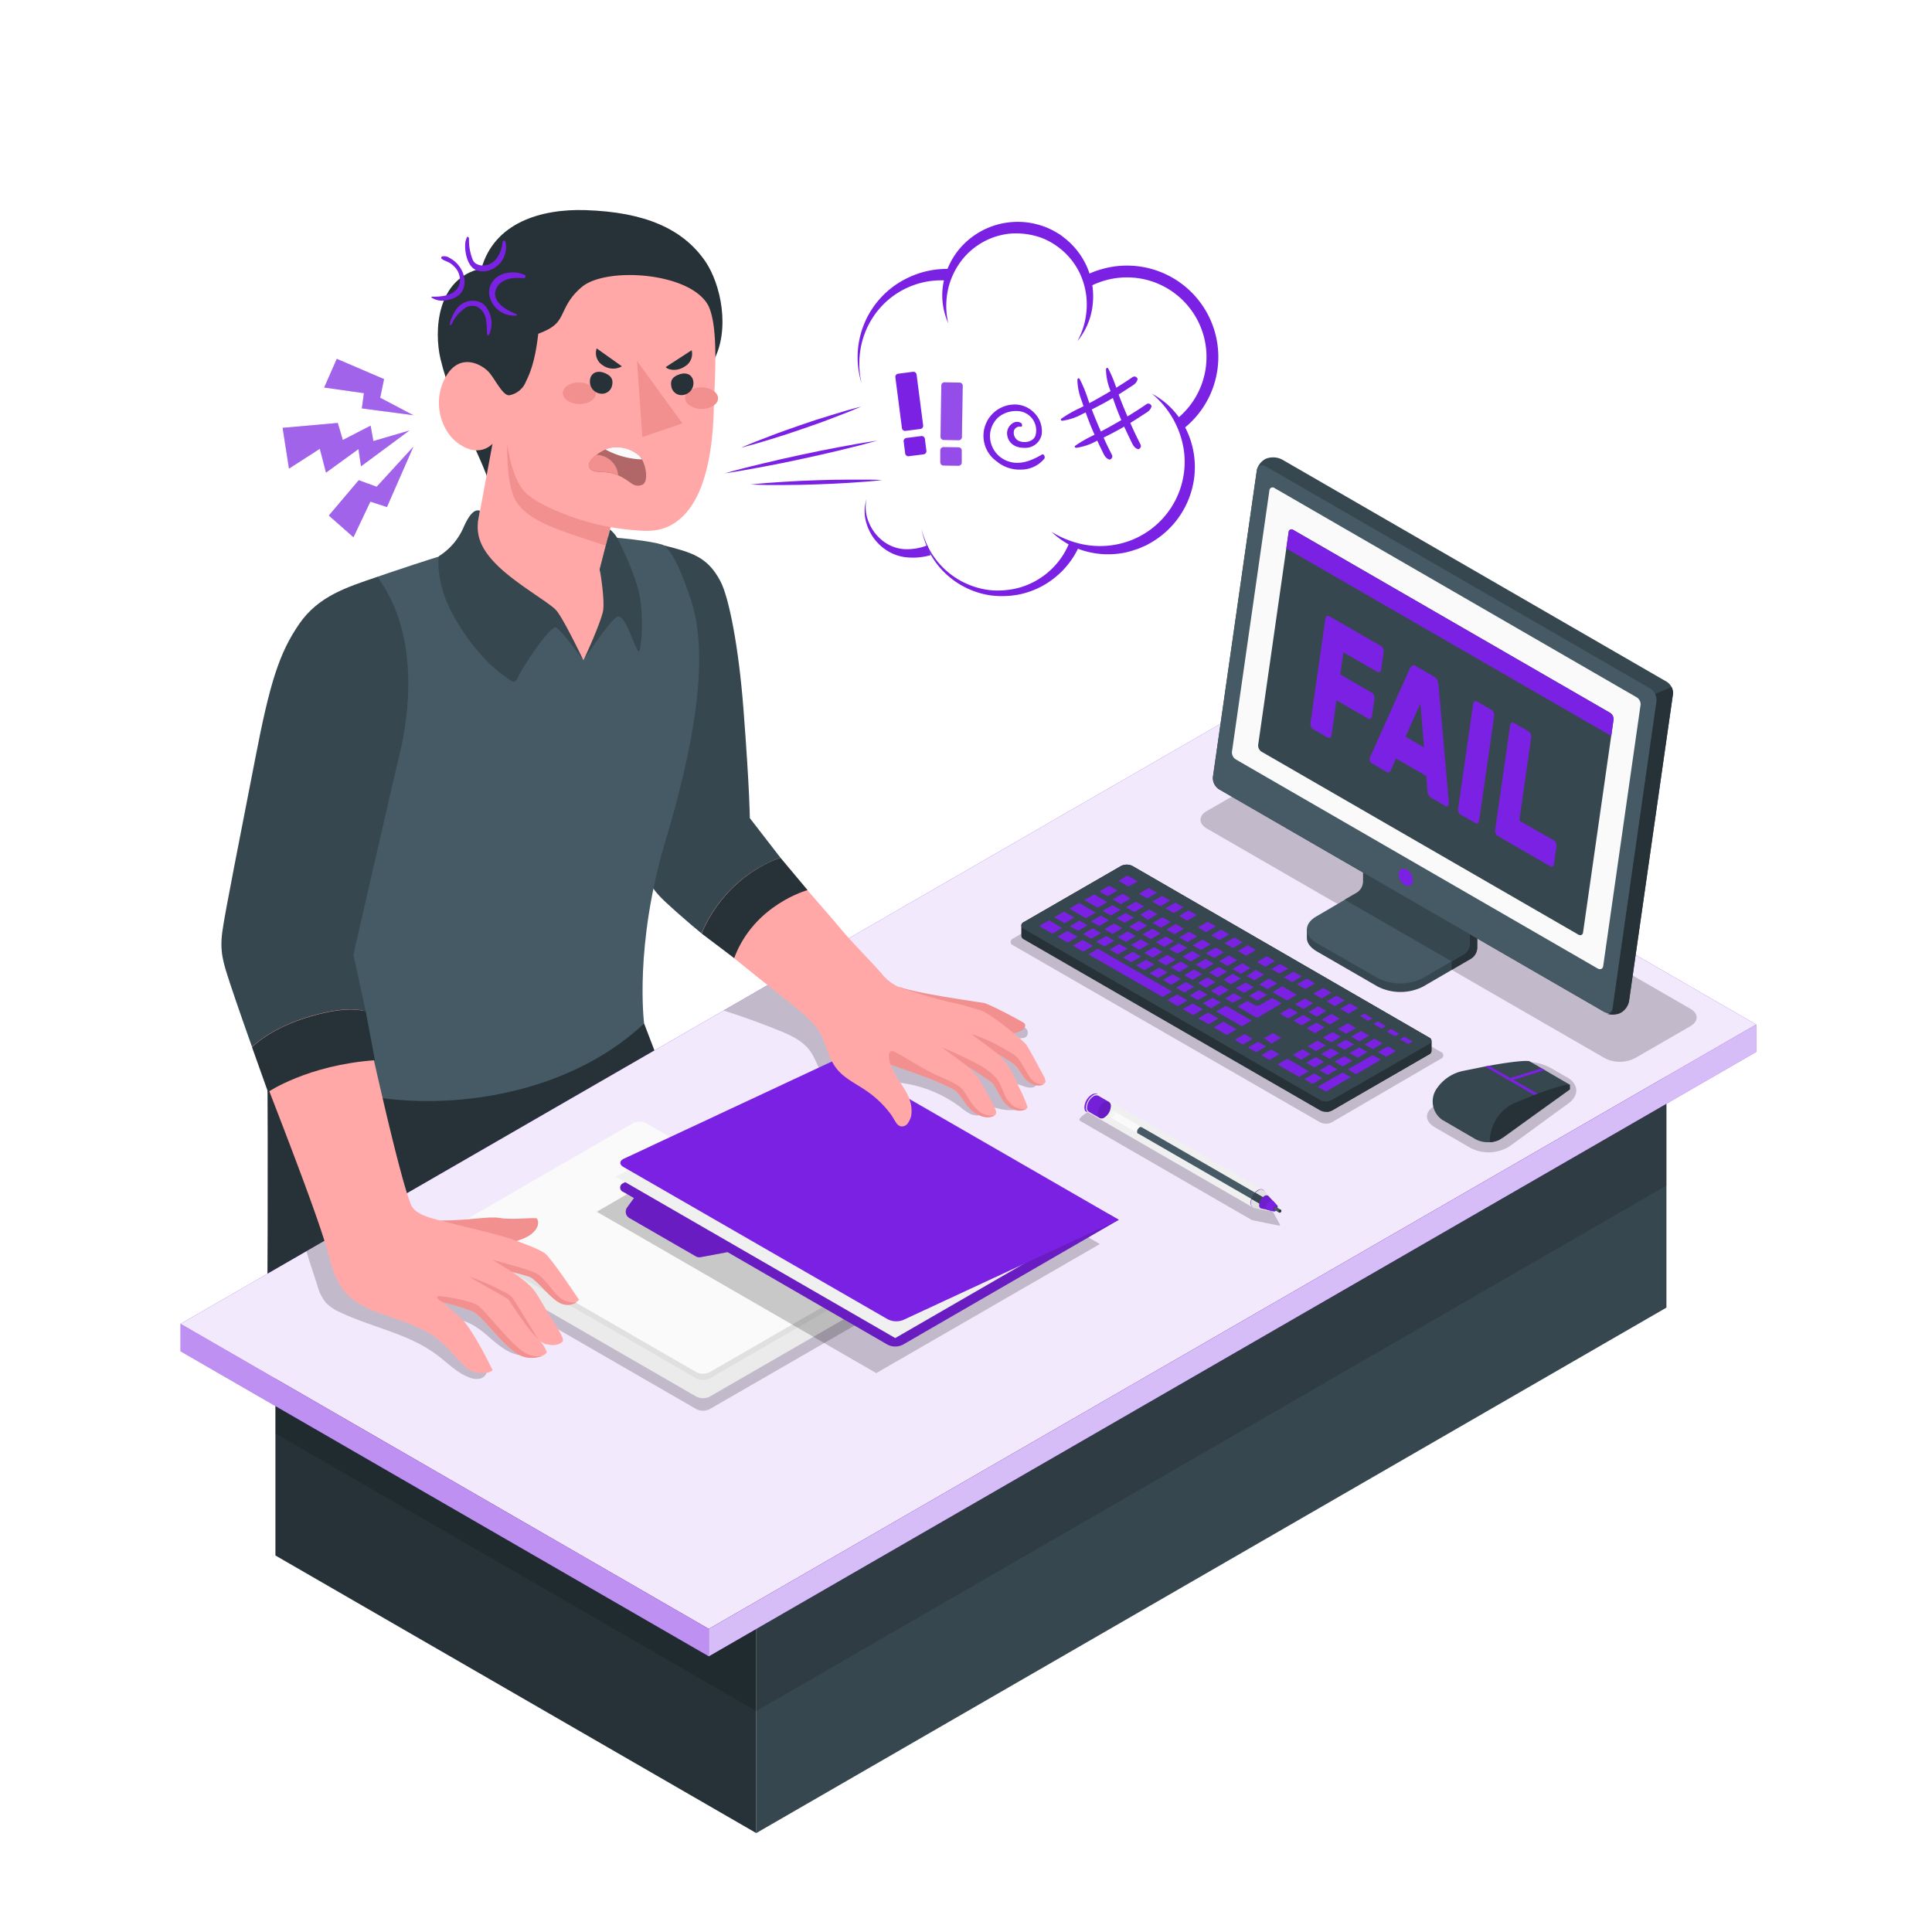 <svg class="animated" id="freepik_stories-feeling-angry" xmlns="http://www.w3.org/2000/svg" viewBox="0 0 500 500" version="1.1" xmlns:xlink="http://www.w3.org/1999/xlink" xmlns:svgjs="http://svgjs.com/svgjs"><style>svg#freepik_stories-feeling-angry:not(.animated) .animable {opacity: 0;}svg#freepik_stories-feeling-angry.animated #freepik--Lightnings--inject-1 {animation: 6s Infinite  linear wind;animation-delay: 0s;}svg#freepik_stories-feeling-angry.animated #freepik--speech-bubble--inject-1 {animation: 1.5s Infinite  linear wind;animation-delay: 0s;}            @keyframes wind {                0% {                    transform: rotate( 0deg );                }                25% {                    transform: rotate( 1deg );                }                75% {                    transform: rotate( -1deg );                }            }        .animator-hidden { display: none; }</style><g id="freepik--Pictures--inject-1" class="animable animator-active animator-hidden" style="transform-origin: 400.565px 99.05px;"><g id="freepik--Picture--inject-1" class="animable" style="transform-origin: 368.535px 70.595px;"><g id="freepik--Frame--inject-1" class="animable" style="transform-origin: 368.535px 70.595px;"><polygon points="389.81 103.09 387.83 104.27 347.23 80.83 349.21 79.64 389.81 103.09" style="fill: rgb(250, 250, 250); transform-origin: 368.52px 91.955px;" id="elx431ei2xqw9" class="animable"></polygon><polygon points="349.21 79.64 387.83 101.94 387.83 61.5 349.21 39.22 349.21 79.64" style="fill: rgb(255, 255, 255); transform-origin: 368.52px 70.58px;" id="elyosuwa13jkf" class="animable"></polygon><path d="M343.5,83l48.06,27.75V59.34L343.5,31.59Zm3.73-44.92,40.6,23.44v42.77l-40.6-23.44Z" style="fill: rgb(240, 240, 240); transform-origin: 367.53px 71.17px;" id="el9evomi0i48a" class="animable"></path><polygon points="347.23 80.83 349.21 79.64 349.21 39.22 347.23 38.06 347.23 80.83" style="fill: rgb(224, 224, 224); transform-origin: 348.22px 59.445px;" id="el3wtwe5jevxm" class="animable"></polygon><polygon points="343.5 31.59 345.51 30.44 393.57 58.19 391.56 59.34 343.5 31.59" style="fill: rgb(250, 250, 250); transform-origin: 368.535px 44.89px;" id="elqffbawan9y" class="animable"></polygon><polygon points="393.57 58.19 391.56 59.34 391.56 110.73 393.57 109.58 393.57 58.19" style="fill: rgb(224, 224, 224); transform-origin: 392.565px 84.46px;" id="el0oomlywvqsnh" class="animable"></polygon></g><g id="freepik--Land--inject-1" class="animable" style="transform-origin: 368.52px 77.305px;"><polygon points="350.72 78.44 386.32 98.99 386.32 88.72 377.42 68.16 371.88 73.3 373.87 81.91 361.57 55.62 350.72 68.16 350.72 78.44" style="fill: rgb(240, 240, 240); transform-origin: 368.52px 77.305px;" id="elcrhcf0lndeh" class="animable"></polygon><path d="M372.21,58.23a5.83,5.83,0,0,1,2.63,4.56c0,1.68-1.18,2.36-2.63,1.52a5.83,5.83,0,0,1-2.63-4.56C369.58,58.07,370.76,57.39,372.21,58.23Z" style="fill: rgb(240, 240, 240); transform-origin: 372.21px 61.27px;" id="eltljf8lsser" class="animable"></path></g></g><g id="freepik--picture--inject-1" class="animable" style="transform-origin: 432.59px 127.51px;"><g id="freepik--frame--inject-1" class="animable" style="transform-origin: 432.59px 127.51px;"><polygon points="453.86 160.01 451.88 161.19 411.29 137.75 413.26 136.57 453.86 160.01" style="fill: rgb(250, 250, 250); transform-origin: 432.575px 148.88px;" id="el1dpfcw8cv0q" class="animable"></polygon><polygon points="413.26 136.57 451.88 158.86 451.88 118.42 413.26 96.14 413.26 136.57" style="fill: rgb(255, 255, 255); transform-origin: 432.57px 127.5px;" id="elmtjbrbnq19" class="animable"></polygon><path d="M407.55,139.91l48.07,27.75V116.27L407.55,88.52ZM411.29,95l40.59,23.44v42.77l-40.6-23.44Z" style="fill: rgb(240, 240, 240); transform-origin: 431.585px 128.09px;" id="elyp4nk6gmvh9" class="animable"></path><polygon points="411.29 137.75 413.26 136.57 413.26 96.14 411.29 94.98 411.29 137.75" style="fill: rgb(224, 224, 224); transform-origin: 412.275px 116.365px;" id="el8oud6a14np" class="animable"></polygon><polygon points="407.55 88.52 409.56 87.36 457.63 115.12 455.62 116.27 407.55 88.52" style="fill: rgb(250, 250, 250); transform-origin: 432.59px 101.815px;" id="elzz1nuhnx2oq" class="animable"></polygon><polygon points="457.63 115.12 455.62 116.27 455.62 167.66 457.63 166.51 457.63 115.12" style="fill: rgb(224, 224, 224); transform-origin: 456.625px 141.39px;" id="el64d8asnlin8" class="animable"></polygon></g><g id="freepik--land--inject-1" class="animable" style="transform-origin: 432.575px 134.235px;"><polygon points="414.77 135.36 450.38 155.92 450.38 145.64 441.48 125.08 435.93 130.22 437.93 138.84 425.63 112.55 414.77 125.08 414.77 135.36" style="fill: rgb(240, 240, 240); transform-origin: 432.575px 134.235px;" id="el4yjze43ezc3" class="animable"></polygon><path d="M436.27,115.16a5.83,5.83,0,0,1,2.63,4.56c0,1.68-1.18,2.36-2.64,1.52a5.83,5.83,0,0,1-2.63-4.56C433.63,115,434.81,114.32,436.27,115.16Z" style="fill: rgb(240, 240, 240); transform-origin: 436.265px 118.2px;" id="eluepqc79muil" class="animable"></path></g></g></g><g id="freepik--Character--inject-1" class="animable" style="transform-origin: 250.615px 264.377px;"><path id="freepik--Pants--inject-1" d="M69.15,270.77c.3,29.65,0,71.88,0,71.88h127.3L166.7,264.88Z" style="fill: rgb(38, 50, 56); transform-origin: 132.8px 303.765px;" class="animable"></path><g id="freepik--Table--inject-1" class="animable" style="transform-origin: 250.615px 330.305px;"><g id="freepik--table--inject-1" class="animable" style="transform-origin: 250.615px 330.305px;"><polygon points="195.72 407.38 431.27 271.39 431.27 338.41 195.72 474.4 195.72 407.38" style="fill: rgb(55, 71, 79); transform-origin: 313.495px 372.895px;" id="elq6zkfyihipc" class="animable"></polygon><polygon points="195.72 407.38 71.28 335.53 71.28 402.56 195.72 474.4 195.72 407.38" style="fill: rgb(38, 50, 56); transform-origin: 133.5px 404.965px;" id="eltk1123wgqmi" class="animable"></polygon><g id="elululjle2th"><polygon points="195.72 442.82 431.27 306.83 431.27 271.39 195.72 407.38 71.28 335.53 71.28 370.98 195.72 442.82" style="opacity: 0.15; transform-origin: 251.275px 357.105px;" class="animable"></polygon></g><polygon points="46.72 342.62 317.79 186.21 454.51 265.15 183.44 421.56 46.72 342.62" style="fill: rgb(122, 33, 227); transform-origin: 250.615px 303.885px;" id="elvapy4jiobz" class="animable"></polygon><g id="elzqvto3ocle"><polygon points="46.72 342.62 317.79 186.21 454.51 265.15 183.44 421.56 46.72 342.62" style="fill: rgb(255, 255, 255); opacity: 0.9; transform-origin: 250.615px 303.885px;" class="animable"></polygon></g><polygon points="183.44 428.65 183.44 421.56 46.72 342.62 46.72 349.71 183.44 428.65" style="fill: rgb(122, 33, 227); transform-origin: 115.08px 385.635px;" id="el8cbytqu4xun" class="animable"></polygon><g id="elp9fafaf6bx"><polygon points="183.44 428.65 183.44 421.56 46.72 342.62 46.72 349.71 183.44 428.65" style="fill: rgb(255, 255, 255); opacity: 0.5; transform-origin: 115.08px 385.635px;" class="animable"></polygon></g><polygon points="454.51 265.15 454.51 272.24 183.44 428.65 183.44 421.56 454.51 265.15" style="fill: rgb(122, 33, 227); transform-origin: 318.975px 346.9px;" id="elyoitasg20o" class="animable"></polygon><g id="el323keblqlg2"><polygon points="454.51 265.15 454.51 272.24 183.44 428.65 183.44 421.56 454.51 265.15" style="fill: rgb(255, 255, 255); opacity: 0.7; transform-origin: 318.975px 346.9px;" class="animable"></polygon></g></g><g id="freepik--Shadows--inject-1" class="animable" style="transform-origin: 173.91px 303.315px;"><g id="eljbd2pr2ixt"><path d="M201.51,266.65c3.05,1.24,6.21,2.67,8.14,5.34,1.5,2.06,2.1,4.68,3.65,6.71,2.08,2.73,5.51,4,8.44,5.75a24.08,24.08,0,0,1,6.93,6.37,5.62,5.62,0,0,0,1.68,1.78,1.7,1.7,0,0,0,2.22-.32,2.23,2.23,0,0,0,.29-1,16.34,16.34,0,0,0-1.74-9.71c-.2-.38-.41-.86-.15-1.21a1.1,1.1,0,0,1,1-.25,32.83,32.83,0,0,1,16.65,6.47c1.26,1,2.6,2.07,4.19,2.1s3.2-1.79,2.32-3.11a12.9,12.9,0,0,0,8.2,1.62c-1-2.57-1.94-5.11-3-7.64l4.47,1.53a5,5,0,0,0,2.24.38,1.65,1.65,0,0,0,1.48-1.49,2.42,2.42,0,0,0-.47-1.18L262,269.05c1.1-.76,2.95.13,3.76-.93a1.61,1.61,0,0,0-.33-2.05,4.7,4.7,0,0,0-2-1c-6.26-1.79-12.56-3.58-19-4.29-6-.65-12.15-.36-18-1.92-6.74-1.79-12.56-5.9-18.78-9.1l-20.38,11.76Q194.47,263.81,201.51,266.65Z" style="opacity: 0.2; transform-origin: 227.895px 271.318px;" class="animable"></path></g><g id="elbs97wq41ye"><path d="M82.08,332.51A12.59,12.59,0,0,0,84.21,337,11.12,11.12,0,0,0,88,339.6c8.25,3.94,17.71,5.52,25,11,2.73,2,5.16,4.64,8.36,5.85a4.69,4.69,0,0,0,3,.3,2.24,2.24,0,0,0,1.67-2.28,3.43,3.43,0,0,0-.94-1.66l-9.29-10.92c3.65-1.26,7.44,1.25,10.35,3.78s6.16,5.44,10,5.09a4,4,0,0,0,2.33-.9c1.42-1.29,1.15-3.56.76-5.45-.52-2.52-1-5-1.55-7.56l7.38.86a1.22,1.22,0,0,0,.92-.13,1.16,1.16,0,0,0,.31-1,10,10,0,0,0-2.66-5.42,41.71,41.71,0,0,0-8.22-7.65,6.87,6.87,0,0,0,3.75-1.3,2.73,2.73,0,0,0,1-1.22,2.29,2.29,0,0,0-1-2.52,6,6,0,0,0-2.78-.81c-4.38-.44-8.79.14-13.18.53s-8.88.57-13.12-.62a15.57,15.57,0,0,1-9-6.33L79.3,323.82C80.15,326.74,81.16,329.62,82.08,332.51Z" style="opacity: 0.2; transform-origin: 112.808px 334.055px;" class="animable"></path></g></g><g id="freepik--Sheets--inject-1" class="animable" style="transform-origin: 173.688px 327.69px;"><g id="elzl8quyn944"><path d="M117.94,328.73l62.25,35.94a3.86,3.86,0,0,0,3.5,0l45.81-26.44a1.07,1.07,0,0,0,0-2l-62.25-35.94a3.86,3.86,0,0,0-3.5,0l-45.81,26.45A1.06,1.06,0,0,0,117.94,328.73Z" style="opacity: 0.2; transform-origin: 173.717px 332.48px;" class="animable"></path></g><path d="M117.94,325.49l62.25,35.94a3.86,3.86,0,0,0,3.5,0L229.5,335a1.06,1.06,0,0,0,0-2L167.25,297a3.86,3.86,0,0,0-3.5,0l-45.81,26.45A1.06,1.06,0,0,0,117.94,325.49Z" style="fill: rgb(235, 235, 235); transform-origin: 173.688px 329.215px;" id="el3tcpwyeazov" class="animable"></path><path d="M163.75,297l-43.5,25.12,59.94,34.6a3.86,3.86,0,0,0,3.5,0l43.5-25.11L167.25,297A3.86,3.86,0,0,0,163.75,297Z" style="fill: rgb(224, 224, 224); transform-origin: 173.72px 326.86px;" id="elkos9kcfl8ke" class="animable"></path><path d="M117.94,319.16l62.25,35.94a3.86,3.86,0,0,0,3.5,0l45.81-26.45a1.06,1.06,0,0,0,0-2l-62.25-35.94a3.86,3.86,0,0,0-3.5,0l-45.81,26.45A1.06,1.06,0,0,0,117.94,319.16Z" style="fill: rgb(250, 250, 250); transform-origin: 173.72px 322.905px;" id="el3aqrw8mztnq" class="animable"></path></g><g id="freepik--Folder--inject-1" class="animable" style="transform-origin: 222.005px 314.59px;"><g id="el4y0kjhs164w"><polygon points="212.14 280.08 284.65 321.95 226.78 355.36 154.45 313.6 212.14 280.08" style="opacity: 0.2; transform-origin: 219.55px 317.72px;" class="animable"></polygon></g><path d="M161.33,308.48a1.2,1.2,0,0,1,0-2.28L217,273.82l72.52,41.87L233.66,348a4.36,4.36,0,0,1-3.95,0L188.3,324.05l-6.93,1.3a1.89,1.89,0,0,1-1.3-.21l-17.18-9.91a1.89,1.89,0,0,1-.64-2.67l1.82-2.5Z" style="fill: rgb(122, 33, 227); transform-origin: 225.012px 311.146px;" id="elxzx9759m4ir" class="animable"></path><g id="el4tarwkfuw18"><path d="M161.33,308.48a1.2,1.2,0,0,1,0-2.28L217,273.82l72.52,41.87L233.66,348a4.36,4.36,0,0,1-3.95,0L188.3,324.05l-6.93,1.3a1.89,1.89,0,0,1-1.3-.21l-17.18-9.91a1.89,1.89,0,0,1-.64-2.67l1.82-2.5Z" style="opacity: 0.15; transform-origin: 225.012px 311.146px;" class="animable"></path></g><polygon points="217.04 273.82 287.1 314.27 231.69 346.29 159.36 304.53 217.04 273.82" style="fill: rgb(240, 240, 240); transform-origin: 223.23px 310.055px;" id="el402oykoeoib" class="animable"></polygon><path d="M289.56,315.69l-55.81,25.92a4.91,4.91,0,0,1-4-.18L161.33,302c-1.09-.63-1.05-1.57.09-2.11l55.62-26Z" style="fill: rgb(122, 33, 227); transform-origin: 225.049px 307.921px;" id="elir96l3531g8" class="animable"></path></g><g id="freepik--Pen--inject-1" class="animable" style="transform-origin: 305.489px 300.111px;"><g id="elek0xkyupoq"><path d="M279.51,290.07,324,315.76l7,1.43a.22.22,0,0,0,.23-.32l-2.2-4-44.48-25.69C283.17,286.35,278.42,289.45,279.51,290.07Z" style="opacity: 0.2; transform-origin: 305.302px 302.116px;" class="animable"></path></g><g id="freepik--pen--inject-1" class="animable" style="transform-origin: 306.135px 298.44px;"><path d="M284,283.19a.86.86,0,0,1,.21.07l-.4-.23-.07,0h0s-.05,0-.07,0l0,0h-.07l-.11,0h-.12a1.66,1.66,0,0,0-.84.26,4.17,4.17,0,0,0-1.89,3.26,1.73,1.73,0,0,0,.06.47.31.31,0,0,0,0,.08.09.09,0,0,0,0,0l0,.09a1.28,1.28,0,0,0,.16.28l0,.05h0l.05.05.08.08.07,0,0,0,.45.25a.65.65,0,0,1-.21-.16,1.49,1.49,0,0,0,1.09-.22,4.16,4.16,0,0,0,1.88-3.27A1.46,1.46,0,0,0,284,283.19Zm-2.78,4.49h0Z" style="fill: rgb(122, 33, 227); transform-origin: 282.462px 285.465px;" id="elqxn07zlyr9i" class="animable"></path><path d="M326.86,307.86l-2.65,4.61-.45-.26-42.14-24.32a.65.65,0,0,1-.21-.16,1.5,1.5,0,0,1-.34-1.05,4.19,4.19,0,0,1,1.88-3.27,1.74,1.74,0,0,1,.84-.25.93.93,0,0,1,.24,0,.86.86,0,0,1,.21.07h0Z" style="fill: rgb(240, 240, 240); transform-origin: 303.963px 297.811px;" id="elgdp8x1laok" class="animable"></path><path d="M325.53,308c1-.6,1.88-.11,1.88,1.09a4.16,4.16,0,0,1-1.88,3.26c-1,.6-1.88.11-1.88-1.09A4.16,4.16,0,0,1,325.53,308Z" style="fill: rgb(122, 33, 227); transform-origin: 325.53px 310.175px;" id="elztdryvp3cz" class="animable"></path><path d="M329.58,310.79l-.05-.06-2.4-2.64h0l0,0,0,0,0,0h0a1.2,1.2,0,0,0-1.5,0,4.16,4.16,0,0,0-1.88,3.26c0,.7.28,1.15.72,1.29h0a.35.35,0,0,0,.14,0h0l3.48.76a.86.86,0,0,0,.61-.13,2.38,2.38,0,0,0,1.07-1.86A.92.92,0,0,0,329.58,310.79Z" style="fill: rgb(224, 224, 224); transform-origin: 326.761px 310.619px;" id="eli3jdkvvfqm" class="animable"></path><path d="M295.43,291.7h0l-.06,0a.48.48,0,0,0-.44.06,1.49,1.49,0,0,0-.67,1.16.54.54,0,0,0,.15.41h0l.09,0,32,18.46,1.88-1.08Z" style="fill: rgb(69, 90, 100); transform-origin: 311.319px 301.731px;" id="elwp4fya7s75o" class="animable"></path><path d="M323.81,310.26l2.66,1.53,1.88-1.08-3.59-2.08A4.54,4.54,0,0,0,323.81,310.26Z" style="fill: rgb(55, 71, 79); transform-origin: 326.08px 310.21px;" id="elfbxpl2dv1wm" class="animable"></path><path d="M330.52,312h0l-2.18-2.4-.06-.06a.87.87,0,0,0-1.08,0,3,3,0,0,0-1.33,2.31.86.86,0,0,0,.51.91h0l.09,0,3.19.69h0a.51.51,0,0,0,.34-.07,1.36,1.36,0,0,0,.61-1.05A.47.47,0,0,0,330.52,312Z" style="fill: rgb(122, 33, 227); transform-origin: 328.237px 311.404px;" id="el55b574r0m2n" class="animable"></path><g id="elt65vrbqs81"><path d="M330.52,312h0l-2.18-2.4-.06-.06a.87.87,0,0,0-1.08,0,3,3,0,0,0-1.33,2.31.86.86,0,0,0,.51.91h0l.09,0,3.19.69h0a.51.51,0,0,0,.34-.07,1.36,1.36,0,0,0,.61-1.05A.47.47,0,0,0,330.52,312Z" style="opacity: 0.1; transform-origin: 328.237px 311.404px;" class="animable"></path></g><path d="M330.65,312.39a1.36,1.36,0,0,1-.61,1.05.51.51,0,0,1-.34.07h0l-1.61-.35c-.25-.05-.42-.29-.42-.68a2.15,2.15,0,0,1,1-1.68.61.61,0,0,1,.77,0l.05,0,1.08,1.19h0A.47.47,0,0,1,330.65,312.39Z" style="fill: rgb(122, 33, 227); transform-origin: 329.167px 312.089px;" id="elvy8h4zt6r5" class="animable"></path><g id="el2agqdyxno0q"><path d="M330,312c.33-.19.61,0,.61.35a1.36,1.36,0,0,1-.61,1.05.37.37,0,0,1-.61-.35A1.35,1.35,0,0,1,330,312Z" style="opacity: 0.1; transform-origin: 329.996px 312.71px;" class="animable"></path></g><path d="M288.3,287.59a.45.45,0,0,0-.47,0,1.49,1.49,0,0,0-.67,1.16.47.47,0,0,0,.2.43h0l7,4.07a.54.54,0,0,1-.15-.41,1.49,1.49,0,0,1,.67-1.16.48.48,0,0,1,.44-.06Z" style="fill: rgb(250, 250, 250); transform-origin: 291.239px 290.387px;" id="eltwnzovbl0m" class="animable"></path><path d="M288.5,288a1.47,1.47,0,0,1-.67,1.15.46.46,0,0,1-.47.05.47.47,0,0,1-.2-.43,1.49,1.49,0,0,1,.67-1.16.45.45,0,0,1,.47,0A.47.47,0,0,1,288.5,288Z" style="fill: rgb(245, 245, 245); transform-origin: 287.829px 288.393px;" id="elt848n1kaawk" class="animable"></path><path d="M287,285.17h0l0,0h0l-2.78-1.61-.07,0h0a1.23,1.23,0,0,0-1.15.14,3.74,3.74,0,0,0-1.69,2.94,1.19,1.19,0,0,0,.5,1.1h0l2.81,1.62h0a1.21,1.21,0,0,0,1.17-.13,3.75,3.75,0,0,0,1.7-2.94A1.21,1.21,0,0,0,287,285.17Z" style="fill: rgb(122, 33, 227); transform-origin: 284.401px 286.466px;" id="el8uhnkqaqd5u" class="animable"></path><g id="elssf9th637y"><path d="M287,285.17h0l0,0h0l-2.78-1.61-.07,0h0a1.23,1.23,0,0,0-1.15.14,3.74,3.74,0,0,0-1.69,2.94,1.19,1.19,0,0,0,.5,1.1h0l2.81,1.62h0a1.21,1.21,0,0,0,1.17-.13,3.75,3.75,0,0,0,1.7-2.94A1.21,1.21,0,0,0,287,285.17Z" style="opacity: 0.05; transform-origin: 284.401px 286.466px;" class="animable"></path></g><g id="el0fjtbhcr1v7h"><path d="M285.77,285.26c.94-.54,1.7-.1,1.7,1a3.75,3.75,0,0,1-1.7,2.94c-.93.54-1.69.1-1.69-1A3.77,3.77,0,0,1,285.77,285.26Z" style="opacity: 0.1; transform-origin: 285.775px 287.23px;" class="animable"></path></g><path d="M331.41,313.05h0l-1.14-.69h0a.22.22,0,0,0-.22,0,.69.69,0,0,0-.31.54.2.2,0,0,0,.09.2h0l1.15.69h0a.37.37,0,0,0,.21.06.45.45,0,0,0,.44-.45A.44.44,0,0,0,331.41,313.05Z" style="fill: rgb(69, 90, 100); transform-origin: 330.684px 313.09px;" id="elftizuemdly4" class="animable"></path><path d="M331.48,313.1h0l-.06-.05h0a.23.23,0,0,0-.2,0,.67.67,0,0,0-.31.53.23.23,0,0,0,.09.2H331a.32.32,0,0,0,.14,0,.45.45,0,0,0,.44-.45A.43.43,0,0,0,331.48,313.1Z" style="fill: rgb(38, 50, 56); transform-origin: 331.245px 313.407px;" id="elzwq4iuczi7" class="animable"></path></g></g></g><g id="freepik--character--inject-1" class="animable" style="transform-origin: 163.951px 204.868px;"><path d="M232.53,255.38c5.67,1.89,17.54,3.43,22.37,4.24,3.08,1.2,8.18,4,9.93,5s-1.31,3.76-5.15,2.41-19-4.41-19-4.41Z" style="fill: rgb(242, 143, 143); transform-origin: 248.933px 261.387px;" id="elemqvxw4aei" class="animable"></path><path d="M270.1,278.45c-1.45-2.64-2.87-5.41-4.37-7.91-.62-1-6.56-5.87-9.43-7.72a12.66,12.66,0,0,0-2.22-1.23,81.27,81.27,0,0,0-9.28-2.48c-3.37-.89-6.73-1.83-10-2.91a12.1,12.1,0,0,1-6.77-4.4c-3.17-3.56-7-7.38-10.1-11-5-6-21-24.08-24.21-28L170.32,224.6c0,2.5,0,6.78,6.6,12.43,15.39,13.18,22.88,18.64,30.88,25.28,6.8,5.64,6.57,8.28,10.33,9.86a36,36,0,0,0,7.44,2,33.12,33.12,0,0,1,3.37.83c1.12.33,8,2.78,8.92,3.13a70,70,0,0,1,8.34,3.5,6.7,6.7,0,0,1,1.11.7,6,6,0,0,1,.87.88c.82.95,1.41,2.11,2.22,3.06a12.8,12.8,0,0,0,1.1,1.11c1.4,1.2,3.41,2.18,5.28,1.57.64-.21,1.15-.53,1-1.28a5.87,5.87,0,0,0-.74-1.73c-.79-1.55-1.29-2.45-2.49-4.65a16.88,16.88,0,0,0-1.61-2.73c-1.15-1.13-1.41-1.52-2.37-2.48,1,.5,5.94,3.83,6.26,4.17.61.66,1.78,3.07,2.52,4.2a5.93,5.93,0,0,0,3.59,2.82c2.24.4,3-.58,3-.7a32.65,32.65,0,0,0-2.23-5.17c-.83-1.89-1.54-3.51-2.18-4.63a22.34,22.34,0,0,0-3.2-3.89c.93.48,3.59,2.19,3.93,2.45a8.57,8.57,0,0,1,1.48,1.71c1,1.55,1.69,2.67,3.08,3.37a3.66,3.66,0,0,0,2.83.37,1.84,1.84,0,0,0,.95-.78A3.78,3.78,0,0,0,270.1,278.45Z" style="fill: rgb(255, 168, 167); transform-origin: 220.46px 250.968px;" id="elfojytineqc6" class="animable"></path><path d="M171.83,141.15c7.13,1.83,11.23,2.87,14.6,9.24,2.23,4.22,4.77,17.09,6,33.41,1.61,21,1.62,27.92,1.62,27.92L202,222s-13.7,3.78-20.46,19.55c0,0-4.53-3.68-9.27-8.08s-5.67-7.31-7.19-16.47c-1.88-11.33-3.07-43.35-3.07-43.35Z" style="fill: rgb(55, 71, 79); transform-origin: 182.005px 191.35px;" id="elr8f5v444mlr" class="animable"></path><path d="M181.57,241.59C188.33,225.82,202,222,202,222l7,8.36s-13.84,3.72-19,17.6Z" style="fill: rgb(38, 50, 56); transform-origin: 195.285px 234.98px;" id="elf16stp4cpql" class="animable"></path><path d="M208.12,262.58a27.89,27.89,0,0,1,3.32,3.53c2.23,3.14,2.64,7.31,5,10.36,2,2.61,5.16,4,7.88,5.9a26.42,26.42,0,0,1,6.14,5.89c.59.78,1,1.67,1.57,2.45a1.86,1.86,0,0,0,1.24.81,1.89,1.89,0,0,0,1.74-.92,6.39,6.39,0,0,0,.7-1.44,4.57,4.57,0,0,0,.19-1.22c.14-3.31-1.45-5.56-3.17-8.16a23.6,23.6,0,0,1-3.47-8.61" style="fill: rgb(255, 168, 167); transform-origin: 222.014px 277.052px;" id="elnvzfnyh2m4r" class="animable"></path><path d="M253.7,287.84c-1.86-1.3-3.27-4-4.39-5.63s-4.85-3-7.5-4.22-8.61-5-10.36-5.8-1.57,1.57-.95,3.34h0c2.43.83,6.65,2.34,7.36,2.61a70,70,0,0,1,8.34,3.5,7.23,7.23,0,0,1,1.12.7,6.51,6.51,0,0,1,.86.88c.82.95,1.41,2.11,2.22,3.06a12.8,12.8,0,0,0,1.1,1.11c1.39,1.2,3.41,2.18,5.28,1.57a2.09,2.09,0,0,0,.65-.33A4.81,4.81,0,0,1,253.7,287.84Z" style="fill: rgb(242, 143, 143); transform-origin: 243.746px 280.588px;" id="elieoybu7cj7o" class="animable"></path><path d="M262,286c-1.94-1.42-2.45-4.12-3.28-5.62s-2-2.75-4.69-4.44a110.83,110.83,0,0,0-10.3-4.9s5.47,4,6.86,5.09c1,.5,5.94,3.83,6.26,4.17.61.66,1.78,3.07,2.52,4.2a5.93,5.93,0,0,0,3.59,2.82,3.4,3.4,0,0,0,2.75-.4h0A4.62,4.62,0,0,1,262,286Z" style="fill: rgb(242, 143, 143); transform-origin: 254.72px 279.245px;" id="elfseqbxfyma8" class="animable"></path><path d="M267.3,279.69c-1.3-1-3.15-5.82-5-6.8-1-.54-5.87-3.83-10.89-5.26,2.54,1.88,5.27,3.9,7,5.26.93.48,3.59,2.19,3.93,2.45a8.57,8.57,0,0,1,1.48,1.71c1,1.55,1.69,2.67,3.08,3.37a3.66,3.66,0,0,0,2.83.37,1.87,1.87,0,0,0,.5-.28C269.85,280.79,268.58,280.69,267.3,279.69Z" style="fill: rgb(242, 143, 143); transform-origin: 260.82px 274.277px;" id="elu4585k0hncq" class="animable"></path><path d="M123.34,141.15c-9.75,2.61-25.68,8.13-25.68,8.13S85.5,161.5,78.4,185.67c-5,16.89-10.39,54.61-9.25,85.1,14,18.11,68.23,21.64,97.55-5.89,0,0-2.64-20,5.55-47.36,10.31-34.42,10-52,6.47-62.55-2.11-6.24-4.32-11.81-6.89-13.82C170.22,140,142.65,136,123.34,141.15Z" style="fill: rgb(69, 90, 100); transform-origin: 124.97px 211.767px;" id="elftvyl7hky5s" class="animable"></path><path d="M113.76,315.89c8.37-.06,12.62-1.2,15.58-.68s8.15-.11,9.55.08c1.05,1.35,0,4-3.86,5.42-4.41,1.61-10.85,3.29-10.85,3.29Z" style="fill: rgb(242, 143, 143); transform-origin: 126.517px 319.537px;" id="elfbv4mvisk7u" class="animable"></path><path d="M90.81,247.21,103.14,192s6.43-23.62-5.44-40C80.15,157.19,74,161,69.86,182c-2.42,12.33-5.79,24.63-11,56.61-.88,5.41-2.37,5.31,2.53,19.73,1.32,3.88,4.64,14.71,9,25.87,5,12.91,10.45,27.28,13,35.12.75,2.28,1.29,4,1.93,6.48,1.39,5.43,3.33,8.54,6.38,10.78,4.78,3.53,12.15,4.39,19.17,8.32,5.22,2.93,8.62,9,11.17,9.92,3.92,1.37,5.44-.24,5.44-.24s-4.69-9.8-7.76-13A61.51,61.51,0,0,0,114.5,337a60.61,60.61,0,0,1,7.8,2.36c2.66,1.16,7.76,9.11,12.38,11.43,2.9,1.46,7,0,6.81-1a9.84,9.84,0,0,0-2.09-3.1,3.92,3.92,0,0,0,1.83,1.14c1.53.41,3,.52,4.33-.59.68-.59-1.27-3.52-3.72-7.47-3.36-5.45-3-5.89-7.42-9.31-.44-.34-2-1.34-2-1.34s2.37.59,4.36,1.21,5,5.06,7.76,6.66a4.27,4.27,0,0,0,5.31-.6s-7.22-10.89-8.88-12.06-6-2.76-9.66-4-17.64-4.34-20.49-5.34c-4.19-1.47-4.39-3-4.84-4.27C101.9,299.65,90.81,247.21,90.81,247.21Z" style="fill: rgb(255, 168, 167); transform-origin: 103.895px 253.691px;" id="eltmdppyogwbg" class="animable"></path><path d="M132.47,347.28c-2.51-2.44-7.43-8.53-8.83-9.44s-5.63-1.86-9-2.31-.12,1.48-.12,1.48a60.61,60.61,0,0,1,7.8,2.36c2.66,1.16,7.76,9.11,12.38,11.43a7.3,7.3,0,0,0,5.69.08C136.89,351.46,135,349.72,132.47,347.28Z" style="fill: rgb(242, 143, 143); transform-origin: 126.75px 343.44px;" id="elvj5tdeuqm48" class="animable"></path><path d="M139.4,346.74a42.49,42.49,0,0,1-4-4.85c-1.24-1.69-2.39-3.46-3.53-5.18l-.21-.3c-.07-.08-.11-.1-.18-.17s-.38-.27-.6-.41c-.43-.27-.88-.52-1.33-.78l-2.72-1.54q-2.74-1.51-5.44-3.15c2,.7,3.93,1.49,5.83,2.38,1,.43,1.9.91,2.84,1.39.47.24.93.5,1.39.78.23.13.47.3.7.46a2.3,2.3,0,0,1,.39.37l.25.34C135.05,339.62,137.15,343.19,139.4,346.74Z" style="fill: rgb(242, 143, 143); transform-origin: 130.395px 338.55px;" id="el1hgezcmfdcl" class="animable"></path><path d="M141.72,332.27c-2.1-2.41-2.45-2.68-5.45-3.69s-8.76-2.51-8.76-2.51l5,3.1s2.37.59,4.36,1.21,5,5.06,7.76,6.66a4.23,4.23,0,0,0,4.58,0C145.15,337.38,143.82,334.68,141.72,332.27Z" style="fill: rgb(242, 143, 143); transform-origin: 138.36px 331.892px;" id="elyfq6yvhh5p" class="animable"></path><path d="M97.66,149.28c-8,2.72-15.23,5-20.18,12.13-5.27,7.63-7.68,15.48-11.41,34.83s-7.84,39.7-8.54,44.93.29,8.05,1.92,13.09,5.77,16.68,5.77,16.68,4.83-5,15.29-8,14.15-1.15,14.15-1.15l-3.2-14.74s10.34-45.18,12.13-52.65S109.23,164.94,97.66,149.28Z" style="fill: rgb(55, 71, 79); transform-origin: 81.484px 210.11px;" id="elqpkneubulbr" class="animable"></path><path d="M94.66,261.81S91,260,80.51,263s-15.29,8-15.29,8l4.14,11.62s10.26-7,27.67-8.23Z" style="fill: rgb(38, 50, 56); transform-origin: 81.125px 271.944px;" id="elxqtoo9hsug" class="animable"></path><g id="freepik--Head--inject-1" class="animable" style="transform-origin: 150.138px 112.622px;"><path d="M184.53,93.63c4.6-8.31,2-20.15-2-26-5.79-8.42-15.62-12.75-31-13.25-11.71-.38-23.62,3.36-26.93,15.1C112.81,72.06,112.35,85.91,114,92.9c3.41,14.21,11.4,25.92,13.38,34.86Z" style="fill: rgb(38, 50, 56); transform-origin: 150.138px 91.057px;" id="el5zm6gseurgh" class="animable"></path><path d="M181.45,126c-2.47,6.47-6.78,11-13,11.35-3.72.23-10.47-.92-10.47-.92l-2.81,11c3.71,9.3.67,15.38-4.19,23.46-10.31-17.78-23.52-15.58-29.12-25.9l5.6-30.15s-3.55,4.14-9.37-.48c-4-3.19-6.35-10.64-2.63-17s9.58-2.92,11.29-.78,3.55,6.06,5.18,5.69a5.74,5.74,0,0,0,4.18-3.52c1.36-2.68,2.49-6.19,3.19-12.37,1.8-.71,3.86-1.53,5.16-3.25,1.67-2.2,1.94-5.36,6.13-8.87,6.37-5.32,28.4-3.8,32.81,5,2.65,5.89,1.53,18.9,1.34,26.44C184.53,113.83,183.52,120.58,181.45,126Z" style="fill: rgb(255, 168, 167); transform-origin: 149.366px 121.036px;" id="el5sudno3yedw" class="animable"></path><path d="M158.3,115.84c-2.57.43-6.73,3.42-5.76,5.2s3.92.5,7.32,1.93,3.92,3.37,6.29,2.52c1.91-.69,1-5.86-.7-7.52A8.85,8.85,0,0,0,158.3,115.84Z" style="fill: rgb(177, 102, 104); transform-origin: 159.807px 120.722px;" id="elnyuidq40qmq" class="animable"></path><path d="M166.13,118.9a3.79,3.79,0,0,0-.68-.93,8.85,8.85,0,0,0-7.15-2.13,7.11,7.11,0,0,0-1.6.5A21.43,21.43,0,0,0,166.13,118.9Z" style="fill: rgb(250, 250, 250); transform-origin: 161.415px 117.323px;" id="elpg3mj82oh1r" class="animable"></path><path d="M160,123a5.85,5.85,0,0,0-5.69-5.3c-1.38,1.07-2.32,2.35-1.8,3.3,1,1.77,3.92.5,7.32,1.93Z" style="fill: rgb(242, 143, 143); transform-origin: 156.182px 120.35px;" id="ellq4s63wtrwg" class="animable"></path><path d="M154.19,101.85c0,1.55-2,2.77-4.32,2.73s-4.24-1.33-4.21-2.88,2-2.76,4.31-2.72S154.22,100.31,154.19,101.85Z" style="fill: rgb(242, 143, 143); transform-origin: 149.925px 101.78px;" id="elm9q91qunz8j" class="animable"></path><path d="M185.83,103.1c0,1.55-2,2.77-4.32,2.73s-4.24-1.33-4.21-2.88,2-2.77,4.31-2.72S185.86,101.56,185.83,103.1Z" style="fill: rgb(242, 143, 143); transform-origin: 181.565px 103.03px;" id="elshk28x1317t" class="animable"></path><path d="M158,136.41c-6.75-1-19.34-5.45-22.62-9.59s-4.09-12-4.09-12-.39,9.85,2,14.44,9.33,7.15,13.54,8.63,9.94,3.3,9.94,3.3Z" style="fill: rgb(242, 143, 143); transform-origin: 144.633px 128.005px;" id="elhntp1a2qyq" class="animable"></path><path d="M158.41,99.73a2.66,2.66,0,0,1-3.14,2.12,3.1,3.1,0,0,1-2.6-3.14c0-2,1.68-3.08,3.88-2.15C158.3,97.31,158.72,98.3,158.41,99.73Z" style="fill: rgb(38, 50, 56); transform-origin: 155.586px 99.062px;" id="elkyo1qv881db" class="animable"></path><path d="M154.42,90.16l6.52,4.64a4.56,4.56,0,0,1-4.89-.23A3.73,3.73,0,0,1,154.42,90.16Z" style="fill: rgb(38, 50, 56); transform-origin: 157.581px 92.781px;" id="elw3fo54oedxo" class="animable"></path><path d="M173.74,100a2.66,2.66,0,0,0,3,2.23,3.1,3.1,0,0,0,2.72-3c.05-2-1.57-3.14-3.8-2.28C173.93,97.59,173.48,98.57,173.74,100Z" style="fill: rgb(38, 50, 56); transform-origin: 176.566px 99.458px;" id="el4ffqqnbu8yt" class="animable"></path><path d="M179,90.64,172.29,95c.41.61,2.75,1.32,4.88-.13A3.78,3.78,0,0,0,179,90.64Z" style="fill: rgb(38, 50, 56); transform-origin: 175.702px 93.181px;" id="elzb8oly3tb3" class="animable"></path><polygon points="164.85 93.42 166.24 113.09 176.61 109.58 164.85 93.42" style="fill: rgb(242, 143, 143); transform-origin: 170.73px 103.255px;" id="elbghbvkwbdc6" class="animable"></polygon></g><path d="M123.85,134.17c-.77,4.12.38,7.89,5.26,12.53s12.9,9.18,14.76,11.16,7.1,13,7.1,13-5.59-7.62-7-8.44-8.25,9.53-9.53,12.09-1.05,2.56-4.53,0c-6.75-5-13.16-14.88-15-20.63-2.07-6.51-1.34-9.93-1.34-9.93A16.68,16.68,0,0,0,120,136.4c1.7-3.8,3-4.61,4.2-4.23Z" style="fill: rgb(55, 71, 79); transform-origin: 132.208px 154.258px;" id="elau3w7o20k07" class="animable"></path><path d="M151,170.83c1.6-3.29,4.31-9.6,5-12.38s-.78-11.08-.78-11.08l2.65-10.32a8.23,8.23,0,0,1,2.25,2.89c1.94,3.9,5.09,11,5.63,15.51.85,7.15,0,12.47-.28,13-.66,1.44-3.15-9-5.49-8.89C158.4,159.65,151,170.83,151,170.83Z" style="fill: rgb(55, 71, 79); transform-origin: 158.559px 153.94px;" id="elrrxizxrnsld" class="animable"></path><g id="freepik--angry-sticker--inject-1" class="animable" style="transform-origin: 123.822px 74.042px;"><path d="M118.06,68a7.32,7.32,0,0,0-1.69-1.23,2.5,2.5,0,0,0-2-.39.42.42,0,0,0-.06.61c.61.46,1.35.65,2,1a6.21,6.21,0,0,1,1.47,1.23A4.79,4.79,0,0,1,119,73c-.51,3.35-4.34,3.85-7.1,3.77-.11,0-.25,0-.25.14s0,.1.1.14a5,5,0,0,0,3.33.73c1.39-.18,3.55-.74,4.54-2.45C121,72.91,119.9,69.76,118.06,68Z" style="fill: rgb(122, 33, 227); transform-origin: 115.945px 72.07px;" id="el6hosbhuo8d" class="animable"></path><path d="M130.47,62.25a.33.33,0,0,0-.21.08.86.86,0,0,0-.23.56,8.09,8.09,0,0,1-1.52,4,4.53,4.53,0,0,1-3.72,1.83,3.64,3.64,0,0,1-1.75-.58,2.67,2.67,0,0,1-.87-1.38,13.53,13.53,0,0,1-.79-5c0-.35-.41-.73-.59-.25a8.1,8.1,0,0,0-.34,1.09,6.06,6.06,0,0,0-.06,1.41,10.45,10.45,0,0,0,.32,2.29c.39,1.47,1.11,3,2.6,3.66a5.21,5.21,0,0,0,4-.27,6.23,6.23,0,0,0,2.91-2.76,6.66,6.66,0,0,0,.74-2.65C131,64.05,131,62.25,130.47,62.25Z" style="fill: rgb(122, 33, 227); transform-origin: 125.674px 65.76px;" id="el0sjyiw4ds0sc" class="animable"></path><path d="M135.82,71.16c-2.78-1.24-6.73-.81-8.48,1.91s-.22,6.06,2.2,7.6a6.51,6.51,0,0,0,2.17.87,7,7,0,0,0,1.82.14.3.3,0,0,0,.23-.09c.1-.13-.09-.29-.26-.36-2.24-.86-5.76-2.8-5.33-5.69a4.23,4.23,0,0,1,2.54-3,6.51,6.51,0,0,1,2.17-.57c.94-.08,1.88,0,2.82,0C136,72,136.12,71.29,135.82,71.16Z" style="fill: rgb(122, 33, 227); transform-origin: 131.29px 76.094px;" id="el1ipl750vfoj" class="animable"></path><path d="M127.17,84.35A7.09,7.09,0,0,0,126,79.72a3.75,3.75,0,0,0-1.9-1.57,5.19,5.19,0,0,0-5.53,1.29,9.76,9.76,0,0,0-1.69,2.89,6.92,6.92,0,0,0-.33.86,4.1,4.1,0,0,0-.16,1c.28,0,.47-.27.59-.52a10.12,10.12,0,0,1,3.17-3.79,3.76,3.76,0,0,1,1.17-.62,3.53,3.53,0,0,1,2.2.15,4.33,4.33,0,0,1,2.26,3.47c.11.68.17,1.36.22,2a16.41,16.41,0,0,0,.1,1.73.23.23,0,0,0,.19.19c.11,0,.19-.09.25-.18a2.93,2.93,0,0,0,.38-.91A7.24,7.24,0,0,0,127.17,84.35Z" style="fill: rgb(122, 33, 227); transform-origin: 121.796px 82.318px;" id="elh3tpgmqglw5" class="animable"></path></g></g></g><g id="freepik--Lightnings--inject-1" class="animable" style="transform-origin: 90.065px 115.955px;"><g id="freepik--Bolt--inject-1" class="animable" style="transform-origin: 90.065px 115.955px;"><polygon points="73.14 110.73 87.41 109.46 88.72 113.87 95.91 110.16 96.63 114.15 105.94 111.42 93.43 120.68 92.77 116.22 84.37 122.32 82.77 116.14 74.79 121.28 73.14 110.73" style="fill: rgb(122, 33, 227); transform-origin: 89.54px 115.89px;" id="elcys1qoq7m6" class="animable"></polygon><g id="ely4ptf2sjdw"><polygon points="73.14 110.73 87.41 109.46 88.72 113.87 95.91 110.16 96.63 114.15 105.94 111.42 93.43 120.68 92.77 116.22 84.37 122.32 82.77 116.14 74.79 121.28 73.14 110.73" style="fill: rgb(255, 255, 255); opacity: 0.3; transform-origin: 89.54px 115.89px;" class="animable"></polygon></g><polygon points="99.39 98.11 98.39 102.94 106.98 107.46 93.65 105.69 94.18 101.75 83.9 100.29 87.16 92.87 99.39 98.11" style="fill: rgb(122, 33, 227); transform-origin: 95.44px 100.165px;" id="elf00xxals7ul" class="animable"></polygon><g id="elaytgomzrt5"><polygon points="99.39 98.11 98.39 102.94 106.98 107.46 93.65 105.69 94.18 101.75 83.9 100.29 87.16 92.87 99.39 98.11" style="fill: rgb(255, 255, 255); opacity: 0.3; transform-origin: 95.44px 100.165px;" class="animable"></polygon></g><polygon points="92.84 124.28 97.48 125.97 106.99 115.6 100.14 131.22 95.85 129.82 91.48 139.04 85.1 133.42 92.84 124.28" style="fill: rgb(122, 33, 227); transform-origin: 96.045px 127.32px;" id="elxme47yfnp9h" class="animable"></polygon><g id="elmke63mmssb"><polygon points="92.84 124.28 97.48 125.97 106.99 115.6 100.14 131.22 95.85 129.82 91.48 139.04 85.1 133.42 92.84 124.28" style="fill: rgb(255, 255, 255); opacity: 0.3; transform-origin: 96.045px 127.32px;" class="animable"></polygon></g></g></g><g id="freepik--Device--inject-1" class="animable" style="transform-origin: 350.323px 208.298px;"><g id="freepik--device--inject-1" class="animable" style="transform-origin: 350.323px 208.298px;"><g id="freepik--Shadow--inject-1"><path d="M423.12,273.86l14.35-8.28c2.16-1.25,2.16-3.27,0-4.51l-103-59.45a8.6,8.6,0,0,0-7.81,0l-14.35,8.28c-2.16,1.25-2.16,3.26,0,4.51l103,59.45A8.6,8.6,0,0,0,423.12,273.86Z" style="opacity: 0.2; transform-origin: 374.89px 237.74px;" class="animable"></path></g><g id="freepik--Keyboard--inject-1" class="animable" style="transform-origin: 317.54px 257.289px;"><g id="freepik--shadow--inject-1"><path d="M372.9,274l-28.25,16.46a3.35,3.35,0,0,1-3,0l-79.48-45.82a.93.93,0,0,1,0-1.75l28.26-16.45a3.33,3.33,0,0,1,3,0l79.48,45.82A.92.92,0,0,1,372.9,274Z" style="opacity: 0.2; transform-origin: 317.54px 258.449px;" class="animable"></path></g><g id="freepik--keyboard--inject-1" class="animable" style="transform-origin: 317.395px 255.76px;"><path d="M264.32,239.51a1.07,1.07,0,0,1,.62-.87l25.16-14.52a3.34,3.34,0,0,1,3,0l76.75,44.38a1.06,1.06,0,0,1,.62.86V272a1.05,1.05,0,0,1-.63.87L344.7,287.4a3.34,3.34,0,0,1-3,0l-76.76-44.31a1.08,1.08,0,0,1-.62-.86Z" style="fill: rgb(38, 50, 56); transform-origin: 317.395px 255.76px;" id="el46pc5htk4fb" class="animable"></path><path d="M344.7,284.69l25.14-14.45a.91.91,0,0,0,0-1.73L293.1,224.13a3.34,3.34,0,0,0-3,0l-25.16,14.52a.92.92,0,0,0,0,1.74l76.76,44.31A3.3,3.3,0,0,0,344.7,284.69Z" style="fill: rgb(55, 71, 79); transform-origin: 317.393px 254.415px;" id="el8p4gsw9cbpe" class="animable"></path><path d="M343.3,285.05v2.7a3.19,3.19,0,0,0,1.41-.35l25.13-14.52a1,1,0,0,0,.62-.86v-2.65a1.06,1.06,0,0,1-.62.87L344.71,284.7A3.06,3.06,0,0,1,343.3,285.05Z" style="fill: rgb(38, 50, 56); transform-origin: 356.88px 278.56px;" id="elujqrx61uymb" class="animable"></path><path d="M269,239.61s0,0,0,0l2.49-1.44,3.38,2-2.51,1.49-3.37-2Zm3.9-2.25s0,0,0,0l2.49-1.44,2.65,1.53-2.51,1.49-2.64-1.53Zm.82,5s0,0,0,0l2.49-1.44,2.65,1.53-2.51,1.48-2.64-1.52Zm3.08-7.23s0,0,0,0l2.48-1.44,4.29,2.48-2.51,1.48-4.28-2.47Zm.09,4.56a0,0,0,0,1,0,0l2.49-1.44,2.11,1.21L279,240.9l-2.1-1.21Zm.82,5,0,0,2.49-1.44,2.65,1.53-2.5,1.49-2.65-1.53Zm2.63-3s0,0,0,0l2.49-1.44,2.1,1.22-2.5,1.48-2.1-1.21Zm.36-8.8a.1.1,0,0,1,0,0l2.49-1.44,3.38,2-2.51,1.49-3.37-2Zm1,14.09a.05.05,0,0,1,0,0l2.48-1.43,19.17,11.06L300.88,258,281.72,247Zm.71-8.59a0,0,0,0,1,0,0l2.49-1.44,2.11,1.22-2.51,1.48-2.1-1.21Zm1.37,5.29s0,0,0,0l2.49-1.44,2.1,1.22-2.5,1.48-2.11-1.21Zm.8-13s0,0,0,0l2.49-1.44,2.11,1.22-2.51,1.49-2.1-1.22Zm.82,5s0,0,0,0l2.49-1.43,2.11,1.21-2.51,1.49-2.1-1.21Zm.46,4.76s0,0,0,0l2.49-1.44,2.1,1.22-2.5,1.48-2.1-1.21Zm1.37,5.29s0,0,0,0l2.48-1.44,2.11,1.22-2.51,1.48-2.1-1.21Zm.8-13s0,0,0,0l2.49-1.44,2.1,1.22-2.5,1.49-2.11-1.22Zm.82,5s0,0,0,0l2.49-1.44,2.11,1.21L291,238.81l-2.1-1.21Zm.46,4.76s0,0,0,0l2.49-1.44,2.1,1.22-2.5,1.49-2.11-1.22Zm0-14.46s0,0,0,0l2.49-1.44,2.65,1.53L292,229.43l-2.64-1.53Zm1.37,19.75a0,0,0,0,1,0,0l2.49-1.44,2.11,1.22-2.51,1.48-2.1-1.21Zm.8-13,0,0,2.49-1.43,2.1,1.21-2.5,1.49-2.11-1.22Zm.82,5s0,0,0,0l2.49-1.44,2.1,1.22-2.5,1.48-2.11-1.21Zm.46,4.76s0,0,0,0l2.48-1.44,2.11,1.22-2.51,1.49-2.1-1.22Zm1.36,5.29a0,0,0,0,1,0,0l2.49-1.44,2.11,1.22-2.51,1.48-2.1-1.21Zm.68-18.57s0,0,0,0l2.49-1.44,2.11,1.22-2.51,1.49-2.1-1.22Zm.12,5.54s0,0,0,0l2.49-1.43,2.11,1.21-2.51,1.49L295,236.6Zm.83,5s0,0,0,0l2.48-1.44,2.11,1.22-2.5,1.48-2.11-1.21Zm.45,4.76,0,0,2.49-1.44,2.11,1.22-2.51,1.49-2.1-1.22Zm1.37,5.29s0,0,0,0l2.49-1.44,2.1,1.22-2.5,1.48-2.1-1.21Zm.68-18.57s0,0,0,0l2.49-1.43,2.11,1.21-2.51,1.49-2.1-1.22Zm.12,5.54a.05.05,0,0,1,0,0l2.49-1.43,2.11,1.21-2.51,1.49-2.1-1.22Zm.83,5a0,0,0,0,1,0,0l2.49-1.44,2.11,1.22-2.51,1.48-2.1-1.21Zm.45,4.76,0,0,2.49-1.44,2.11,1.22-2.51,1.49-2.1-1.22ZM301,253.6s0,0,0,0l2.49-1.44,2.1,1.22-2.5,1.48L301,253.62Zm.68-18.57,0,0,2.49-1.43,2.1,1.21-2.5,1.49-2.11-1.22Zm.12,5.54a.05.05,0,0,1,0,0l2.49-1.43,2.1,1.21L304,241.8l-2.1-1.22Zm.38,18.22s0,0,0,0l2.49-1.43,2.65,1.53-2.51,1.48-2.64-1.53Zm.44-13.25s0,0,0,0l2.49-1.44,2.11,1.22-2.51,1.48-2.1-1.21Zm.46,4.76s0,0,0,0l2.49-1.44,2.1,1.22-2.5,1.49-2.1-1.22Zm1.37,5.29s0,0,0,0l2.48-1.44,2.11,1.22-2.51,1.49-2.1-1.22Zm.68-18.56a.05.05,0,0,1,0,0l2.48-1.43,2.11,1.21-2.5,1.49L305.17,237Zm.12,5.53a.05.05,0,0,1,0,0l2.49-1.43,2.1,1.21-2.5,1.49-2.11-1.21Zm.82,5s0,0,0,0l2.49-1.44,2.11,1.22-2.51,1.48-2.11-1.21Zm.1,13.56a0,0,0,0,1,0,0l2.49-1.44,2.65,1.53-2.5,1.49-2.65-1.53Zm.36-8.79a.05.05,0,0,1,0,0l2.49-1.43,2.1,1.21-2.5,1.49-2.11-1.22Zm1.36,5.28,0,0,2.49-1.44,2.11,1.22L310,258.82l-2.1-1.22Zm.81-13a0,0,0,0,1,0,0l2.49-1.44,2.11,1.21-2.51,1.49-2.1-1.21Zm.82,5s0,0,0,0l2.49-1.44,2.1,1.22-2.5,1.48-2.11-1.21Zm.46,4.77s0,0,0,0l2.49-1.43,2.11,1.21-2.51,1.49L310,254.3Zm.1-14.41v0l2.49-1.44,2.11,1.22-2.51,1.49-2.1-1.22Zm.09,23.52a.05.05,0,0,1,0,0l2.48-1.43,2.66,1.53-2.51,1.48-2.65-1.53Zm1.17-3.83,0,0,2.49-1.44,2.11,1.22-2.51,1.49-2.1-1.22Zm.8-13s0,0,0,0l2.49-1.43,2.11,1.21-2.51,1.49-2.1-1.21Zm.83,5v0l2.49-1.44,2.11,1.22-2.51,1.49-2.1-1.22Zm.45,4.77s0,0,0,0l2.49-1.43,2.11,1.21-2.51,1.49-2.1-1.22Zm.1-14.41,0,0,2.49-1.44,2.11,1.22-2.51,1.49-2.1-1.22Zm.64,23.83s0,0,0,0l2.49-1.44,3.37,1.95-2.5,1.49-3.38-1.95Zm.63-4.13a.05.05,0,0,1,0,0l2.49-1.44,6.64,3.84-2.5,1.49-6.64-3.84Zm.8-13s0,0,0,0l2.49-1.44,2.11,1.22-2.51,1.48-2.1-1.21Zm.82,5,0,0L319,252l2.11,1.22-2.51,1.49-2.1-1.22Zm.46,4.77s0,0,0,0l2.49-1.44,2.11,1.21L319,259.5l-2.1-1.21Zm.1-14.41s0,0,0,0l2.49-1.44,2.11,1.22-2.51,1.49-2.1-1.22Zm2.07,6.66s0,0,0,0l2.49-1.44,2.1,1.22-2.5,1.48-2.1-1.21Zm.56,18.32,0,0,2.49-1.44,2.11,1.22-2.51,1.49-2.1-1.22Zm.26-13.35s0,0,0,0l2.49-1.44,2.1,1.22-2.5,1.49-2.1-1.22Zm.46,4.77s0,0,0,0l2.49-1.44,1.92,1.11a1.63,1.63,0,0,0,1.25,0l3.27-1.89,2.46,1.43-6.4,3.74-5-2.89Zm.1-14.41,0,0,2.49-1.44,2.1,1.22-2.5,1.49-2.11-1.22Zm2.07,6.66s0,0,0,0L325,251l2.11,1.22-2.5,1.48-2.11-1.21Zm.56,18.32,0,0,2.49-1.44,2.1,1.22-2.5,1.49-2.1-1.22Zm.26-13.35,0,0,2.49-1.44,2.1,1.22-2.5,1.49-2.11-1.22Zm2.06-8.77s0,0,0,0l2.48-1.44,2.11,1.22-2.5,1.48-2.11-1.21Zm.57,5.79a0,0,0,0,1,0,0l2.49-1.44,2.11,1.22-2.51,1.48-2.1-1.21Zm.56,18.33a.05.05,0,0,1,0,0l2.49-1.44,2.1,1.22-2.5,1.49-2.11-1.22Zm.45-4.25s0,0,0,0l2.49-1.44,2.1,1.22-2.5,1.49L327,268.6Zm1.87-17.88a0,0,0,0,1,0,0l2.49-1.44,2.11,1.22L331,251.93l-2.1-1.21Zm.56,5.79a0,0,0,0,1,0,0l2.49-1.44,3.74,2.16-2.5,1.49-3.74-2.16Zm1.29,18.74,0,0,2.49-1.44,5.56,3.21-2.51,1.49-5.55-3.21Zm.62-13.14,0,0,2.49-1.44,2.11,1.22-2.51,1.49-2.1-1.22Zm1-9.4,0,0,2.49-1.44,2.11,1.22-2.51,1.49-2.1-1.22ZM334.61,273l0,0,2.49-1.44,2.1,1.22-2.5,1.49L334.61,273Zm.17-8.9,0,0,2.49-1.43,2.11,1.21-2.51,1.49-2.1-1.22Zm.45-4.24s0,0,0,0l2.49-1.44,2.11,1.22-2.51,1.49-2.1-1.22Zm.52-5.16s0,0,0,0l2.49-1.44,2.1,1.22-2.5,1.49-2.1-1.22Zm1.86,24.54a.05.05,0,0,1,0,0l2.49-1.43,2.1,1.21-2.5,1.49-2.11-1.22Zm.45-4.24a.05.05,0,0,1,0,0l2.48-1.43,2.11,1.21-2.5,1.49L338.06,275Zm.17-8.9a.05.05,0,0,1,0,0l2.49-1.43,2.1,1.21-2.5,1.49-2.11-1.22Zm.28,4.65,0,0,2.48-1.44,2.11,1.22-2.5,1.49-2.11-1.22Zm.17-8.9,0,0,2.49-1.43,2.1,1.21-2.5,1.49-2.11-1.22Zm1.28-4.72s0,0,0,0l2.49-1.44,2.11,1.22-2.51,1.49-2.1-1.22Zm1.1,24.1s0,0,0,0l6.39-3.68,2.11,1.21-6.4,3.74-2.11-1.22Zm.45-4.24s0,0,0,0L344,275.5l2.11,1.21-2.51,1.49-2.1-1.22Zm.45-4.24s0,0,0,0l2.49-1.43,2.11,1.21L344.06,274l-2.1-1.22Zm.17-8.9a.05.05,0,0,1,0,0l2.48-1.43,2.11,1.21-2.5,1.49-2.11-1.22Zm.27,4.66a.05.05,0,0,1,0,0l2.49-1.44,2.11,1.22-2.51,1.49-2.1-1.22Zm1-9.39s0,0,0,0l2.49-1.44,2.1,1.22-2.5,1.49-2.11-1.22Zm2,15.62s0,0,0,0l2.49-1.43,2.11,1.21L347.51,276l-2.1-1.22Zm.45-4.24a.05.05,0,0,1,0,0l2.49-1.43,2.11,1.21L348,271.71l-2.1-1.22Zm.45-4.25,0,0,2.49-1.43,2.1,1.21-2.5,1.49-2.1-1.22Zm.56-5.14v0l2.49-1.44,2.11,1.22L349,262.33l-2.1-1.22Zm2,15.62a.05.05,0,0,1,0,0l6.39-3.68,2.1,1.21-6.4,3.74-2.1-1.22Zm.45-4.24s0,0,0,0l2.49-1.44,2.1,1.21-2.5,1.49-2.11-1.22Zm.45-4.24a.05.05,0,0,1,0,0l2.48-1.43,2.11,1.21-2.5,1.49-2.11-1.22Zm2.28-5.3a.05.05,0,0,1,0,0l1.06-.62,2.1,1.22-1.08.66L352,262.94Zm1.17,7.29s0,0,0,0l2.49-1.43,2.11,1.21-2.51,1.49-2.1-1.22Zm2.28-5.3a.05.05,0,0,1,0,0l1.05-.62,2.11,1.22-1.08.66-2.1-1.2Zm1.16,7.29s0,0,0,0l2.49-1.43,2.11,1.21-2.51,1.49-2.1-1.21Zm2.29-5.3a.05.05,0,0,1,0,0l1.05-.62,2.11,1.22-1.08.67-2.1-1.21Zm3.44,2a0,0,0,0,1,0,0l1.06-.63,2.11,1.22-1.08.67-2.1-1.21Z" style="fill: rgb(122, 33, 227); transform-origin: 317.27px 254.545px;" id="el2pfjm1rrvie" class="animable"></path></g></g><g id="freepik--Monitor--inject-1" class="animable" style="transform-origin: 373.435px 190.482px;"><path d="M356.49,255.29l-15.82-9.14c-1.63-1-2.45-2.18-2.45-3.41v-2.2l14.88-8.45a3.47,3.47,0,0,0,1.57-2.73v-19.5l27.63,16v19.51a3.46,3.46,0,0,1-1.57,2.72l-12.44,7.24A13,13,0,0,1,356.49,255.29Z" style="fill: rgb(55, 71, 79); transform-origin: 360.26px 233.293px;" id="el1kqea29d593" class="animable"></path><path d="M375.67,248.78V251l5.06-2.92a3.48,3.48,0,0,0,1.58-2.73V225.83l-5.27-3c-.11,1.34-.23,2.72-.33,4.06L380.4,229v15.23a3.45,3.45,0,0,1-1.58,2.73Z" style="fill: rgb(38, 50, 56); transform-origin: 378.99px 236.915px;" id="ell5ldcr8u5bb" class="animable"></path><path d="M380.4,244.23a3.51,3.51,0,0,1-1.58,2.73l-10.52,6.13a13,13,0,0,1-11.81,0L340.66,244c-3.26-1.88-3.26-4.94,0-6.82L351.19,231a3.48,3.48,0,0,0,1.58-2.73V213l27.63,16Z" style="fill: rgb(69, 90, 100); transform-origin: 359.307px 233.754px;" id="elddn6zgjy8rw" class="animable"></path><path d="M348,232.84h0l3.2-1.85a3.48,3.48,0,0,0,1.58-2.73V213l27.63,16v15.24a3.51,3.51,0,0,1-1.58,2.73l-3.15,1.82Z" style="fill: rgb(55, 71, 79); transform-origin: 364.205px 230.895px;" id="elpsno5649oen" class="animable"></path><path d="M419.17,262.06a5.19,5.19,0,0,1-4.09-.24c-13.59-7.84-85.93-49.65-99.51-57.5a3.48,3.48,0,0,1-1.67-3.23l11.37-79.41a4.38,4.38,0,0,1,2.43-3,5.18,5.18,0,0,1,4.1.24l99.5,57.49a3.5,3.5,0,0,1,1.67,3.24L421.6,259.05A4.35,4.35,0,0,1,419.17,262.06Z" style="fill: rgb(55, 71, 79); transform-origin: 373.435px 190.369px;" id="ela5eg8qyatuf" class="animable"></path><path d="M415.08,261.82l-99.51-57.5a3.48,3.48,0,0,1-1.67-3.23l11.37-79.42c.17-1.16,1.18-1.59,2.27-1l99.51,57.5a3.5,3.5,0,0,1,1.66,3.23l-11.37,79.42C417.18,262,416.16,262.45,415.08,261.82Z" style="fill: rgb(69, 90, 100); transform-origin: 371.305px 191.256px;" id="elty55dwspl" class="animable"></path><path d="M414.9,250.05l9.68-67.64a2.11,2.11,0,0,0-1-1.94l-93.7-54.14a.83.83,0,0,0-1.36.58l-9.69,67.63a2.12,2.12,0,0,0,1,2l93.7,54.14C414.19,251,414.8,250.74,414.9,250.05Z" style="fill: rgb(250, 250, 250); transform-origin: 371.703px 188.476px;" id="el2kdrckqwrjb" class="animable"></path><path d="M334.74,137.17l81.93,47.3a1.92,1.92,0,0,1,.91,1.77l-7.89,55.1c-.09.63-.64.86-1.24.52l-81.93-47.3a1.93,1.93,0,0,1-.91-1.77l7.89-55.1A.75.75,0,0,1,334.74,137.17Z" style="fill: rgb(55, 71, 79); transform-origin: 371.595px 189.502px;" id="elo33bc6yypeo" class="animable"></path><path d="M417.58,186.23a1.91,1.91,0,0,0-.91-1.76l-81.93-47.3a.75.75,0,0,0-1.24.52l-.61,4.24L417,190.47Z" style="fill: rgb(122, 33, 227); transform-origin: 375.237px 163.728px;" id="el4ou5ihk1f6d" class="animable"></path><path d="M357.44,167.21a1.22,1.22,0,0,1,.51.66,1.67,1.67,0,0,1,.12.93l-.63,4.44a.93.93,0,0,1-.35.66.52.52,0,0,1-.61,0l-8.81-5.08-.82,5.73,8.22,4.75a1.22,1.22,0,0,1,.51.66,1.67,1.67,0,0,1,.12.93l-.63,4.44a.93.93,0,0,1-.35.66.52.52,0,0,1-.61,0l-8.22-4.74-1.29,9a.93.93,0,0,1-.35.66.51.51,0,0,1-.61,0l-3.86-2.22a1.36,1.36,0,0,1-.51-.66,1.79,1.79,0,0,1-.12-.93L343,160.11a.93.93,0,0,1,.35-.66.54.54,0,0,1,.61,0Z" style="fill: rgb(122, 33, 227); transform-origin: 348.612px 175.183px;" id="el23ib9z3olpe" class="animable"></path><path d="M371.16,175.13a1.92,1.92,0,0,1,.84,1,4.53,4.53,0,0,1,.29,1.17l2.64,30.09a3,3,0,0,1,0,.7.75.75,0,0,1-.28.54.44.44,0,0,1-.5,0l-3.71-2.15a1.68,1.68,0,0,1-.79-.84,2.73,2.73,0,0,1-.21-.87l-.32-3.95-7.84-4.52-1.32,3a1.05,1.05,0,0,1-.41.51c-.2.14-.5.1-.89-.13L355,197.53a1,1,0,0,1-.42-.53,1.56,1.56,0,0,1-.1-.76,1.89,1.89,0,0,1,.21-.56L364.87,173a1.74,1.74,0,0,1,.56-.68.82.82,0,0,1,1,.06Zm-7.39,15.55,4.77,2.76L367.6,182Z" style="fill: rgb(122, 33, 227); transform-origin: 364.71px 190.443px;" id="elgnvuxt1do8d" class="animable"></path><path d="M378,210.83a1.26,1.26,0,0,1-.51-.66,1.7,1.7,0,0,1-.12-.93l3.87-27.06a.93.93,0,0,1,.35-.66.54.54,0,0,1,.61,0l3.86,2.23a1.27,1.27,0,0,1,.51.66,1.88,1.88,0,0,1,.12.93l-3.88,27a.89.89,0,0,1-.35.66.49.49,0,0,1-.6,0Z" style="fill: rgb(122, 33, 227); transform-origin: 382.027px 197.264px;" id="elnwt68h7i4ok" class="animable"></path><path d="M402.18,217.53a1.29,1.29,0,0,1,.51.65,1.93,1.93,0,0,1,.12.94l-.63,4.44a1,1,0,0,1-.35.65.53.53,0,0,1-.61,0l-13.64-7.88a1.24,1.24,0,0,1-.51-.65,1.72,1.72,0,0,1-.12-.94l3.87-27a.93.93,0,0,1,.35-.66.52.52,0,0,1,.61,0l3.86,2.22a1.36,1.36,0,0,1,.51.66,1.9,1.9,0,0,1,.12.93l-3.07,21.49Z" style="fill: rgb(122, 33, 227); transform-origin: 394.877px 205.644px;" id="elv00lgld4lxi" class="animable"></path><path d="M364.12,225.1a3.28,3.28,0,0,1,1.56,3c-.15,1.09-1.1,1.5-2.12.91a3.27,3.27,0,0,1-1.57-3C362.15,224.91,363.1,224.51,364.12,225.1Z" style="fill: rgb(122, 33, 227); transform-origin: 363.835px 227.054px;" id="el2vbkjg5s6l4" class="animable"></path><path d="M432.6,177.82l-4.25,1.8a3.25,3.25,0,0,1,.37,1.82l-10,69.93-1.39,9.71a1.34,1.34,0,0,1-2,1.11,5.2,5.2,0,0,0,3.8.09,4.36,4.36,0,0,0,2.43-3l1.39-9.71,10-69.92A3.08,3.08,0,0,0,432.6,177.82Z" style="fill: rgb(38, 50, 56); transform-origin: 424.151px 220.208px;" id="elyrq9jdgu2qa" class="animable"></path></g><g id="freepik--Mouse--inject-1" class="animable" style="transform-origin: 388.618px 286.4px;"><g id="eljvhkqhk2vxn"><path d="M371.43,291.8l9.2,5.32a10.17,10.17,0,0,0,10.17-.54L406,285.49c2.71-2,2.56-4.93-.34-6.61L401,276.21a12.54,12.54,0,0,0-10.67-.33L371.6,286.05C368.6,287.55,368.52,290.13,371.43,291.8Z" style="opacity: 0.2; transform-origin: 388.618px 286.538px;" class="animable"></path></g><path d="M406.24,280.67l-10.51,8.22L388,295a6.83,6.83,0,0,1-2.47.59,6.74,6.74,0,0,1-3.68-.77L373.58,290h0l-.05,0a5.82,5.82,0,0,1-1.66-8.34c.07-.11.16-.22.24-.33a10.9,10.9,0,0,1,6.63-4.2l4.17-.84c6.76-1.37,12.3-2,13-1.6l10.32,6Z" style="fill: rgb(55, 71, 79); transform-origin: 388.509px 285.09px;" id="el27863lv7qhf" class="animable"></path><path d="M400.36,285.27l.59-.46-9.27-5.35,8.11-2.51-.82-.48L390.86,279l-5.52-3.19-1,.2Z" style="fill: rgb(122, 33, 227); transform-origin: 392.645px 280.54px;" id="elby96he7p816" class="animable"></path><path d="M388.88,294.46s0,0,.05,0h0l7.38-5.33,10-7.19v-1.13a.11.11,0,0,0,0-.09l-.07,0c-.74-.25-5.06,1-10.27,3.12l-3.46,1.37a10.81,10.81,0,0,0-2.95,1.75,11,11,0,0,0-4,8.48v.18A6.83,6.83,0,0,0,388,295Z" style="fill: rgb(38, 50, 56); transform-origin: 395.94px 288.154px;" id="eldl5rgrrv0r" class="animable"></path></g></g></g><g id="freepik--speech-bubble--inject-1" class="animable" style="transform-origin: 251.415px 105.844px;"><g id="freepik--speech-bubble--inject-1" class="animable" style="transform-origin: 251.415px 105.844px;"><g id="freepik--Bubble--inject-1" class="animable" style="transform-origin: 251.415px 105.844px;"><path d="M194.28,125.39c1.41-.17,2.82-.27,4.24-.4l4.24-.29c2.83-.2,5.66-.31,8.49-.41s5.67-.16,8.5-.16H224c1.42,0,2.83,0,4.25.13-1.41.17-2.82.27-4.24.4l-4.24.3c-2.83.19-5.66.3-8.49.4s-5.67.16-8.5.16h-4.25C197.12,125.47,195.7,125.47,194.28,125.39Z" style="fill: rgb(122, 33, 227); transform-origin: 211.265px 124.825px;" id="ele759mbkairw" class="animable"></path><path d="M187.53,122.5c1.62-.48,3.26-.88,4.88-1.32l4.91-1.21c3.27-.8,6.56-1.52,9.85-2.24s6.6-1.38,9.91-2l5-.91c1.67-.26,3.32-.56,5-.8-1.62.48-3.26.88-4.89,1.32l-4.91,1.21c-3.27.8-6.56,1.52-9.85,2.24s-6.59,1.38-9.9,2l-5,.91C190.86,122,189.2,122.26,187.53,122.5Z" style="fill: rgb(122, 33, 227); transform-origin: 207.305px 118.26px;" id="eleqjolls782i" class="animable"></path><path d="M191.76,115.88c1.25-.56,2.53-1.06,3.8-1.59l3.83-1.47c2.56-1,5.15-1.88,7.74-2.79s5.19-1.75,7.81-2.54l3.94-1.19c1.32-.36,2.63-.75,4-1.08-1.26.56-2.53,1.06-3.8,1.58l-3.84,1.48c-2.56,1-5.14,1.88-7.73,2.78s-5.19,1.75-7.82,2.55l-3.93,1.18C194.4,115.15,193.09,115.55,191.76,115.88Z" style="fill: rgb(122, 33, 227); transform-origin: 207.32px 110.55px;" id="eldczlqnf6ivc" class="animable"></path><path d="M238.49,136.84a22.58,22.58,0,0,0,2.44,6.07,20.53,20.53,0,0,0,15.84,9.87,21.86,21.86,0,0,0,6.31-.51,19.73,19.73,0,0,0,13.66-11.81l2.47,1.07a22.1,22.1,0,0,1-9.32,10.05,21.7,21.7,0,0,1-6.45,2.33,23.58,23.58,0,0,1-6.81.21,21.44,21.44,0,0,1-12-5.76,20.3,20.3,0,0,1-4-5.29A22.35,22.35,0,0,1,238.49,136.84Z" style="fill: rgb(122, 33, 227); transform-origin: 258.85px 145.557px;" id="eluq8u0kb61n" class="animable"></path><path d="M272.13,137.63a24.8,24.8,0,0,0,8.09,3.24,22.41,22.41,0,0,0,8.44.09,21.77,21.77,0,0,0,17.73-24.36,23.44,23.44,0,0,0-8.26-14.7,20.32,20.32,0,0,1,6.82,5.88,21.89,21.89,0,0,1,3.78,8.41,22.16,22.16,0,0,1,0,9.35,22.7,22.7,0,0,1-10.85,14.89l-1,.57c-.35.19-.72.32-1.08.49l-1.08.46c-.36.16-.75.25-1.12.38a19.49,19.49,0,0,1-4.58,1,21.8,21.8,0,0,1-9.16-1A20.79,20.79,0,0,1,272.13,137.63Z" style="fill: rgb(122, 33, 227); transform-origin: 290.679px 122.674px;" id="el7t3mtyo4gsi" class="animable"></path><path d="M306.22,111l-1.89-2.4a20.59,20.59,0,0,0-18.41-36,21,21,0,0,0-3.81,1.51l-1.4-2.71a23,23,0,0,1,4.37-1.73A23.64,23.64,0,0,1,306.22,111Z" style="fill: rgb(122, 33, 227); transform-origin: 298.005px 89.868px;" id="el2zqe2jbisvp" class="animable"></path><path d="M245.53,72.64a21.11,21.11,0,0,0-17.89,7.19A21.53,21.53,0,0,0,223,88.9a22.34,22.34,0,0,0,0,10.38,22.73,22.73,0,0,1,11.87-27.34,23.19,23.19,0,0,1,10.84-2.34Z" style="fill: rgb(122, 33, 227); transform-origin: 233.829px 84.435px;" id="el8xfc26o6n6" class="animable"></path><path d="M278.84,88.28a19.77,19.77,0,0,0,2.41-9,19,19,0,0,0-1.9-8.77,18.24,18.24,0,0,0-5.69-6.71,18.67,18.67,0,0,0-3.83-2.14,19.43,19.43,0,0,0-8.63-1.18,18.54,18.54,0,0,0-4.26,1,18.3,18.3,0,0,0-7.27,4.94,19.24,19.24,0,0,0-4.19,7.94,19.83,19.83,0,0,0-.07,9.29,17.67,17.67,0,0,1-1.4-9.56A19.45,19.45,0,0,1,247.83,65a19.69,19.69,0,0,1,13-7.42,20.17,20.17,0,0,1,5.15,0,21.29,21.29,0,0,1,5,1.34,21.52,21.52,0,0,1,2.3,1.16l1.1.66c.36.25.69.52,1,.77a19.53,19.53,0,0,1,6.12,8,19.12,19.12,0,0,1,1.22,9.87A17.75,17.75,0,0,1,278.84,88.28Z" style="fill: rgb(122, 33, 227); transform-origin: 263.382px 72.847px;" id="el0suz81hgh19" class="animable"></path><path d="M224.27,129.13a10,10,0,0,0,.64,6.2,11.58,11.58,0,0,0,3.76,4.8,10.09,10.09,0,0,0,5.54,2,14.43,14.43,0,0,0,5.79-1l.86,2.54a16.69,16.69,0,0,1-6.89.49,11.85,11.85,0,0,1-6.15-3,12.47,12.47,0,0,1-3.54-5.61A10.39,10.39,0,0,1,224.27,129.13Z" style="fill: rgb(122, 33, 227); transform-origin: 232.313px 136.724px;" id="ely65wbl1qmeo" class="animable"></path></g><path d="M233.87,114.27a.8.8,0,0,1,.16-.61.85.85,0,0,1,.55-.32l3.85-.49a.84.84,0,0,1,.93.72l.39,3.08a.77.77,0,0,1-.17.61.81.81,0,0,1-.54.32l-3.85.49a.77.77,0,0,1-.61-.17.81.81,0,0,1-.32-.54Zm-2.15-16.62a.8.8,0,0,1,.17-.61.77.77,0,0,1,.54-.32l3.85-.5a.8.8,0,0,1,.61.17.83.83,0,0,1,.32.55l1.7,13.15a.81.81,0,0,1-.17.61.83.83,0,0,1-.55.32l-3.84.49a.75.75,0,0,1-.61-.17.74.74,0,0,1-.32-.54Z" style="fill: rgb(122, 33, 227); transform-origin: 235.736px 107.146px;" id="elo01hgt7gbt" class="animable"></path><path d="M243.35,116.53a.8.8,0,0,1,.26-.58.78.78,0,0,1,.58-.24l3.88.06a.79.79,0,0,1,.58.25.84.84,0,0,1,.24.59l0,3.11a.79.79,0,0,1-.25.58.84.84,0,0,1-.59.24l-3.88-.06a.82.82,0,0,1-.58-.26.81.81,0,0,1-.24-.59Zm.26-16.76a.83.83,0,0,1,.25-.59.79.79,0,0,1,.59-.23l3.88.06a.81.81,0,0,1,.58.25.82.82,0,0,1,.24.59l-.21,13.26a.81.81,0,0,1-.25.58.78.78,0,0,1-.59.23l-3.88-.06a.79.79,0,0,1-.58-.25.78.78,0,0,1-.23-.59Z" style="fill: rgb(122, 33, 227); transform-origin: 246.25px 109.745px;" id="elz8tazlht4s" class="animable"></path><g id="el1y44k85pmjf"><g style="opacity: 0.2; transform-origin: 246.25px 109.745px;" class="animable"><path d="M243.35,116.53a.8.8,0,0,1,.26-.58.78.78,0,0,1,.58-.24l3.88.06a.79.79,0,0,1,.58.25.84.84,0,0,1,.24.59l0,3.11a.79.79,0,0,1-.25.58.84.84,0,0,1-.59.24l-3.88-.06a.82.82,0,0,1-.58-.26.81.81,0,0,1-.24-.59Zm.26-16.76a.83.83,0,0,1,.25-.59.79.79,0,0,1,.59-.23l3.88.06a.81.81,0,0,1,.58.25.82.82,0,0,1,.24.59l-.21,13.26a.81.81,0,0,1-.25.58.78.78,0,0,1-.59.23l-3.88-.06a.79.79,0,0,1-.58-.25.78.78,0,0,1-.23-.59Z" style="fill: rgb(255, 255, 255); transform-origin: 246.25px 109.745px;" id="elpwe2yq65ehd" class="animable"></path></g></g><path d="M269.64,117.65c-2.8,1.63-5.89,2.89-9.09,1.6a6.93,6.93,0,0,1-4.34-6.68,6.74,6.74,0,0,1,2.2-4.61,7.14,7.14,0,0,1,4.81-1.58,5,5,0,0,1,4.79,6.23c-.51,1.86-3.24,2.22-4.68,1.32a2.45,2.45,0,0,1-.91-2.5,1.55,1.55,0,0,1,1.75-1c.47.15.38-.72.16-.9a2,2,0,0,0-2.45.14,3.05,3.05,0,0,0-1.25,2.38c0,1.9,1.35,3.9,4.56,3.85a4.29,4.29,0,0,0,4.42-3.62,6.7,6.7,0,0,0-1.95-5.44,7,7,0,0,0-5.88-2.11,8.1,8.1,0,0,0-3.85,14.66,9.15,9.15,0,0,0,6.24,2.14,7.81,7.81,0,0,0,6.11-2.83C270.55,118.29,270.17,117.34,269.64,117.65Z" style="fill: rgb(122, 33, 227); transform-origin: 262.445px 113.109px;" id="el7zmoqwrnsww" class="animable"></path><path d="M287.75,117.69c-1.6-3.11-3-6.3-4.33-9.53-.65-1.57-1.25-3.16-1.82-4.76a33.27,33.27,0,0,0-2.18-5.31c-.21-.36-.56-.18-.59.18a15.26,15.26,0,0,0,1.11,5.43q.88,2.74,1.92,5.44c.66,1.71,1.41,3.4,2.19,5.07.38.83.78,1.66,1.19,2.49s.7,1.71,1.63,2.14a.48.48,0,0,0,.57,0l.22-.19A.83.83,0,0,0,287.75,117.69Z" style="fill: rgb(122, 33, 227); transform-origin: 283.346px 108.414px;" id="eltqghzg1r4ql" class="animable"></path><path d="M295.15,115c-1.59-3.11-3-6.3-4.33-9.53-.65-1.57-1.25-3.16-1.82-4.76a32.37,32.37,0,0,0-2.18-5.31c-.21-.36-.56-.18-.59.19a15.25,15.25,0,0,0,1.11,5.42q.89,2.75,1.92,5.44c.67,1.71,1.41,3.4,2.19,5.07.39.83.78,1.66,1.19,2.49s.71,1.71,1.63,2.14a.48.48,0,0,0,.57,0l.22-.19A.83.83,0,0,0,295.15,115Z" style="fill: rgb(122, 33, 227); transform-origin: 290.746px 105.724px;" id="els1w6841fyv" class="animable"></path><path d="M296.71,104.6c-2.89,2-5.87,3.77-8.91,5.5-1.48.84-3,1.63-4.49,2.4a33.17,33.17,0,0,0-5,2.83c-.33.25-.1.58.26.56a15.22,15.22,0,0,0,5.24-1.78c1.75-.81,3.46-1.68,5.15-2.59s3.2-1.83,4.76-2.81c.78-.49,1.55-1,2.32-1.5s1.61-.91,1.92-1.88a.49.49,0,0,0-.12-.57l-.2-.18A.83.83,0,0,0,296.71,104.6Z" style="fill: rgb(122, 33, 227); transform-origin: 288.078px 110.169px;" id="elm5vzsy4m37b" class="animable"></path><path d="M293.1,97.6c-2.89,2-5.87,3.77-8.91,5.49q-2.22,1.26-4.49,2.41a31.53,31.53,0,0,0-5,2.83c-.33.25-.1.57.26.56a15.23,15.23,0,0,0,5.24-1.79c1.75-.81,3.46-1.68,5.15-2.59s3.2-1.82,4.76-2.8c.78-.49,1.55-1,2.32-1.5s1.61-.91,1.92-1.89a.47.47,0,0,0-.12-.56l-.2-.19A.85.85,0,0,0,293.1,97.6Z" style="fill: rgb(122, 33, 227); transform-origin: 284.468px 103.168px;" id="elk299pkch7p" class="animable"></path></g></g><defs>     <filter id="active" height="200%">         <feMorphology in="SourceAlpha" result="DILATED" operator="dilate" radius="2"></feMorphology>                <feFlood flood-color="#32DFEC" flood-opacity="1" result="PINK"></feFlood>        <feComposite in="PINK" in2="DILATED" operator="in" result="OUTLINE"></feComposite>        <feMerge>            <feMergeNode in="OUTLINE"></feMergeNode>            <feMergeNode in="SourceGraphic"></feMergeNode>        </feMerge>    </filter>    <filter id="hover" height="200%">        <feMorphology in="SourceAlpha" result="DILATED" operator="dilate" radius="2"></feMorphology>                <feFlood flood-color="#ff0000" flood-opacity="0.5" result="PINK"></feFlood>        <feComposite in="PINK" in2="DILATED" operator="in" result="OUTLINE"></feComposite>        <feMerge>            <feMergeNode in="OUTLINE"></feMergeNode>            <feMergeNode in="SourceGraphic"></feMergeNode>        </feMerge>            <feColorMatrix type="matrix" values="0   0   0   0   0                0   1   0   0   0                0   0   0   0   0                0   0   0   1   0 "></feColorMatrix>    </filter></defs></svg>